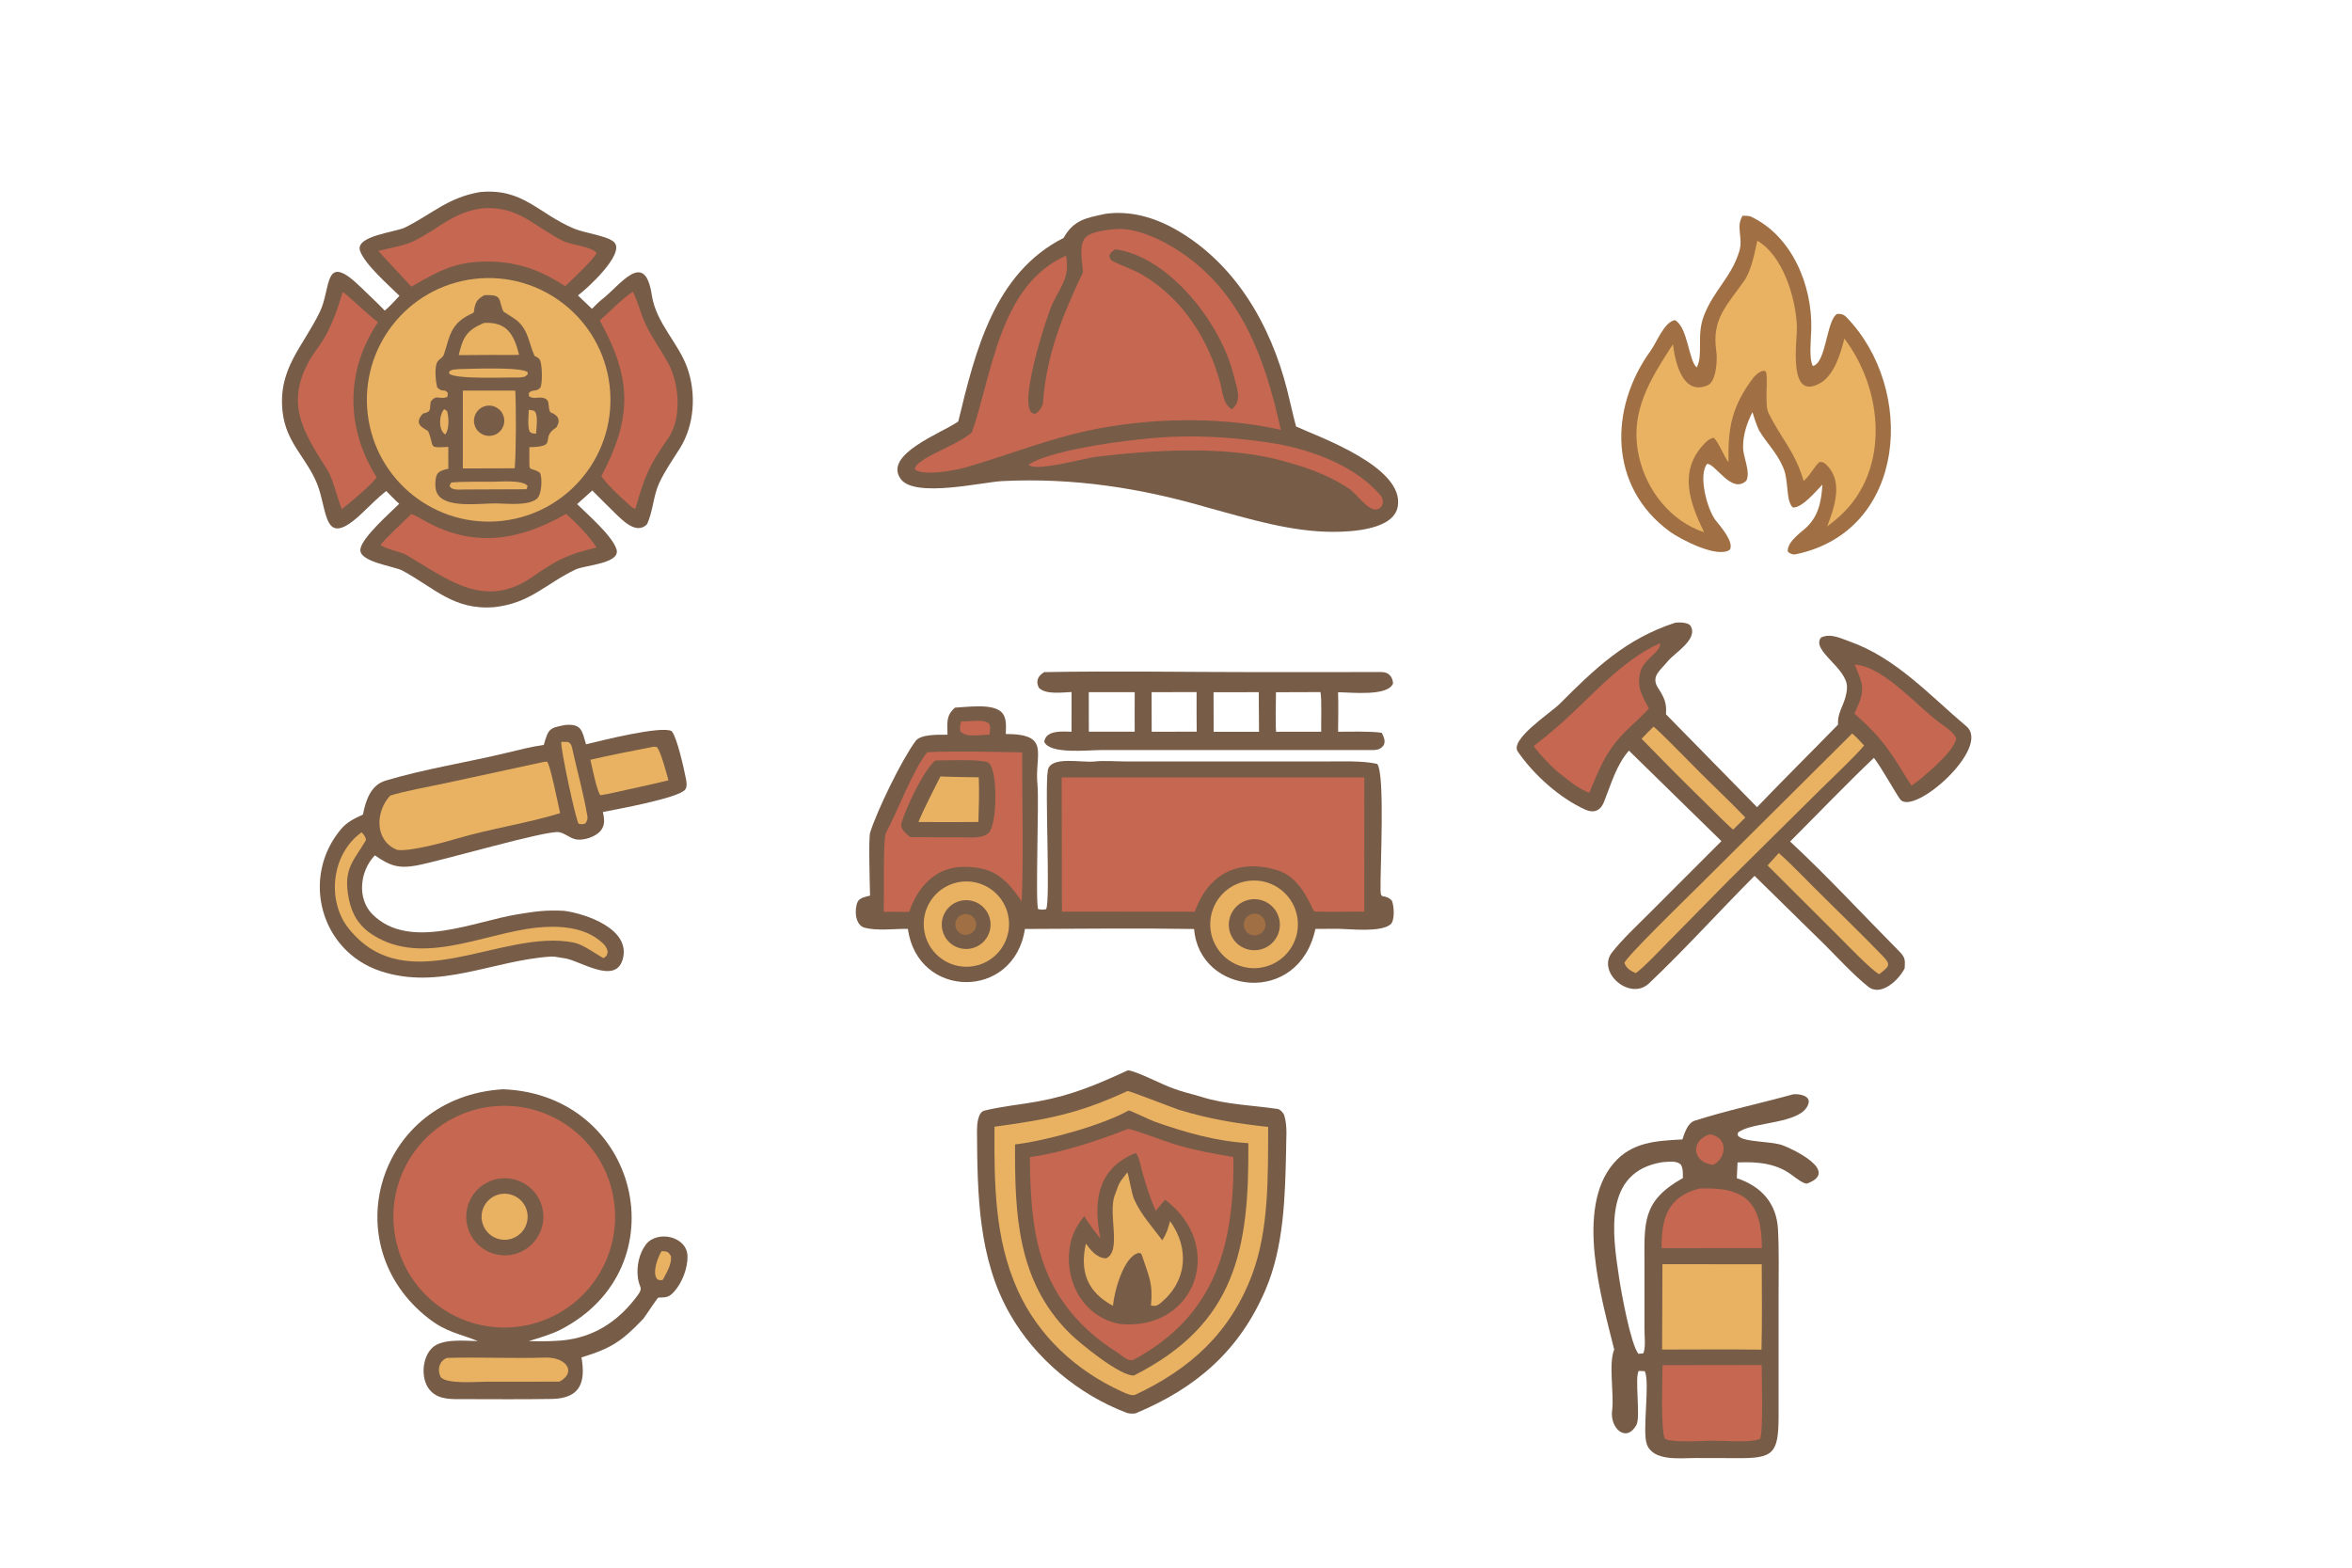 <?xml version="1.0" encoding="UTF-8" standalone="no"?>
<svg
   width="1536"
   height="1024"
   viewBox="0 0 1536 1024"
   version="1.1"
   id="svg61"
   sodipodi:docname="27243cd2-5c65-4c1d-ab27-438d28283d3b.svg"
   inkscape:version="1.3 (0e150ed6c4, 2023-07-21)"
   xmlns:inkscape="http://www.inkscape.org/namespaces/inkscape"
   xmlns:sodipodi="http://sodipodi.sourceforge.net/DTD/sodipodi-0.dtd"
   xmlns="http://www.w3.org/2000/svg"
   xmlns:svg="http://www.w3.org/2000/svg">
  <defs
     id="defs61">
    <filter
       style="color-interpolation-filters:sRGB"
       id="filter73"
       inkscape:label="filter1" />
    <filter id="filter104">
      <feTurbulence
         type="turbulence"
         baseFrequency="0.8"
         numOctaves="4"
         seed="258"
         result="turbulence"
         id="feTurbulence103" />
    </filter>
  </defs>
  <sodipodi:namedview
     id="namedview61"
     pagecolor="#ffffff"
     bordercolor="#000000"
     borderopacity="0.25"
     inkscape:showpageshadow="2"
     inkscape:pageopacity="0.0"
     inkscape:pagecheckerboard="0"
     inkscape:deskcolor="#d1d1d1"
     inkscape:zoom="1.7942643"
     inkscape:cx="1168.7242"
     inkscape:cy="300.68034"
     inkscape:window-width="1920"
     inkscape:window-height="1009"
     inkscape:window-x="1912"
     inkscape:window-y="-8"
     inkscape:window-maximized="1"
     inkscape:current-layer="svg61" />
  <g
     id="g61">
    <path
       fill="#775C47"
       d="M313.245 125.481C341.66 122.698 351.065 139.302 374.901 149.336C381.965 152.309 397.449 154.115 401.276 158.419C408.113 166.107 382.988 188.928 377.438 192.982L386.598 201.712C388.624 199.688 391.027 197.172 393.301 195.414C405.13 186.271 421.075 162.535 425.65 192.652C428.485 211.318 443.048 223.682 448.992 240.716C454.789 257.333 453.46 277.803 444.034 292.782C439.243 300.441 434.19 307.51 430.424 315.712C426.539 324.172 426.456 334.331 422.461 342.538C415.594 349.338 406.648 339.989 401.719 335.225C396.69 330.364 391.752 325.349 386.81 320.396L376.884 329.283C383.958 336.252 399.61 349.78 402.562 358.623C405.751 368.178 381.978 369.085 375.951 371.965C355.961 381.518 346.466 393.92 322.865 396.584C296.371 398.759 283.769 384.057 262.794 372.691C257.476 369.809 234.16 367.096 235.37 358.655C236.467 351.006 254.731 335.012 260.704 329.081C258.154 326.862 254.692 323.187 252.215 320.716C247.266 324.596 241.515 330.325 237.068 334.602C210.555 360.097 214.322 333.685 207.01 315.828C200.039 298.803 186.741 289.189 184.539 268.906C181.468 240.621 197.827 226.637 208.919 203.625C216.509 187.954 211.01 163.51 235.946 187.897C240.92 192.761 246.365 197.78 251.284 202.894C254.642 200.078 257.857 196.458 260.881 193.238C253.807 186.24 238.237 172.706 235.15 163.87C231.701 153.999 258.32 151.715 264.542 148.591C282.748 139.45 292.292 129.177 313.245 125.481Z"
       id="path1" />
    <path
       fill="#E9B262"
       d="M309.343 182.23C353.108 176.803 392.93 208.034 398.104 251.84C403.278 295.646 371.826 335.298 328.002 340.221C284.532 345.104 245.281 313.955 240.149 270.504C235.017 227.052 265.932 187.613 309.343 182.23Z"
       id="path2" />
    <path
       fill="#775C47"
       d="M316.298 192.813C328.933 192.248 325.092 195.935 328.812 203.564C328.868 203.678 335.977 207.973 337.548 209.302C345.249 215.818 345.2 223.852 349.049 232.379C349.295 232.915 351.966 233.295 352.804 235.618C354.109 239.238 354.312 249.747 352.989 253.053C350.122 256.359 348.04 253.918 345.341 256.723L345.447 258.832C348.343 260.858 351.504 259.188 354.596 259.867C359.975 261.05 357.223 265.455 359.407 269.307C364.243 271.052 366.482 274.176 363.352 279.169C351.88 286.381 365.478 291.687 345.713 292.104C345.716 296.008 345.656 300.419 345.748 304.307C345.823 307.489 348.925 305.826 352.708 308.949C354.291 312.527 353.829 323.26 350.49 325.894C344.614 330.53 331.515 328.887 324.188 328.838C313.847 328.61 290.092 332.533 285.259 321.802C283.93 318.85 284.026 313.124 285.294 310.139C286.435 307.451 290.294 306.819 292.805 306.146C292.715 301.469 292.789 296.598 292.792 291.903C278.949 292.653 284.081 292.307 279.73 281.934C278.985 280.159 268.73 278.114 276.183 270.177C282.05 268.72 280.295 268.1 281.305 262.292C285.269 257.191 286.805 261.341 292.16 259.259L292.478 256.757C290.104 253.402 289.512 256.86 285.538 253.114C284.539 249.371 283.357 239.012 286.055 235.732C287.061 234.577 289.223 233.356 289.757 231.894C292.094 225.492 293.004 218.338 297.284 212.826C300.616 208.536 304.644 206.545 309.365 204.155C310.355 197.753 310.834 195.949 316.298 192.813Z"
       id="path3" />
    <path
       fill="#E9B262"
       d="M302.269 255.149L336.524 255.161C337.09 266.186 337.098 295.266 336.142 305.887L302.251 305.991L302.269 255.149Z"
       id="path4" />
    <path
       fill="#775C47"
       d="M316.579 265.35C321.848 263.768 327.395 266.788 328.927 272.073C330.458 277.358 327.385 282.877 322.088 284.359C316.861 285.82 311.432 282.797 309.922 277.583C308.411 272.369 311.381 266.911 316.579 265.35Z"
       id="path5" />
    <path
       fill="#E9B262"
       d="M316.012 210.93C331.165 210.085 335.644 218.491 338.993 231.755C333.854 232.018 326.841 231.83 321.563 231.839L299.561 231.976C302.366 220.137 304.738 215.764 316.012 210.93Z"
       id="path6" />
    <path
       fill="#E9B262"
       d="M299.406 241.107L299.705 241.098C307.334 240.956 340.867 239.494 344.657 243.179L344.506 244.703C342.381 246.582 342.267 246.096 339.173 246.573C331.516 246.362 297.013 247.998 293.243 243.969L293.471 242.584C295.484 241.1 296.612 241.435 299.406 241.107Z"
       id="path7" />
    <path
       fill="#E9B262"
       d="M294.696 315.188C303.68 314.375 313.69 314.796 322.801 314.643C328.117 314.553 341.415 313.472 344.585 317.399L343.879 319.574C330.367 319.649 316.85 319.74 303.338 319.738C300.07 319.737 294.913 320.516 293.55 317.336L294.696 315.188Z"
       id="path8" />
    <path
       fill="#E9B262"
       d="M345.325 267.727C346.779 267.946 348.56 267.891 349.306 268.775C351.529 271.406 350.327 279.788 350.073 283.288C347.245 282.947 347.762 283.423 345.839 281.9C344.463 278.042 345.198 272.105 345.325 267.727Z"
       id="path9" />
    <path
       fill="#E9B262"
       d="M290.111 267.258L291.972 268.509C293.169 272.643 293.51 280.389 290.767 283.791C286.145 280.91 286.683 270.959 290.111 267.258Z"
       id="path10" />
    <path
       fill="#C66751"
       d="M223.798 190.785C226.129 191.679 241.495 206.823 246.861 210.456C225.477 242.161 225.696 279.762 246.016 311.843C241.258 317.676 234.189 323.424 228.423 328.349L223.261 332.61C220.734 326.562 216.989 312.036 214.31 307.793C198.457 282.686 185.606 264.047 202.525 234.67C205.169 230.078 209.182 225.375 211.999 220.421C217.41 210.905 220.595 201.26 223.798 190.785Z"
       id="path11" />
    <path
       fill="#C66751"
       d="M413.308 190.558C414.326 191.607 418.646 204.377 419.622 206.997C423.456 217.282 429.257 224.72 434.667 234.263C443.421 247.457 446.034 272.43 436.399 286.197C423.993 303.925 421.013 310.922 414.989 332.228C412.953 332.162 411.904 330.586 409.995 328.94C404.661 324.048 396.661 316.915 392.758 311.002C412.89 272.68 412.815 247.551 391.681 209.294C398.706 203.245 405.672 195.56 413.308 190.558Z"
       id="path12" />
    <path
       fill="#C66751"
       d="M315.278 136.034C339.034 134.537 348.388 147.767 367.84 157.456C372.837 159.945 386.818 161.146 389.619 165.291C387.57 169.684 373.396 182.797 369.11 186.968C354.877 177.587 342.01 172.452 324.938 171.031C299.873 169.721 289.364 175.347 268.645 187.222L247.035 163.909C254.658 161.925 264.193 160.613 271.13 157.051C287.137 148.833 296.667 138.276 315.278 136.034Z"
       id="path13" />
    <path
       fill="#C66751"
       d="M268.612 335.717C270.624 336.289 275.871 339.336 277.921 340.479C309.9 358.308 339.784 352.813 369.716 335.653C376.106 341.321 385.098 350.423 389.566 357.638C379.277 360.197 374.496 361.377 365.016 365.943C360.146 368.565 353.409 372.734 349.398 375.668C317.334 399.118 293.178 378.904 265.416 362.492C261.856 360.387 250.215 358.315 248.595 355.819C250.326 353.111 265.399 338.906 268.612 335.717Z"
       id="path14" />
  </g>
  <g
     id="g65">
    <path
       fill="#775C47"
       d="M623.694 462.217C631.612 461.895 647.792 459.351 653.879 465.019C657.647 468.527 656.961 474.614 656.85 479.438C686.718 479.47 675.367 492.66 677.551 512.736C678.615 522.511 676.058 590.935 678.006 593.861C680.455 594.203 680.831 594.369 683.182 593.839C686.117 588.669 682.209 514.398 684.313 503.124C686.111 493.491 706.629 498.398 714.995 497.39C720.543 496.721 729.671 497.385 735.516 497.384L818.855 497.373L864.3 497.392C874.893 497.4 889.485 496.732 899.351 498.951C904.691 505.024 901.252 569.256 901.575 581.53C901.749 588.12 903.817 583.312 908.921 588.182C910.519 591.687 910.971 601.423 908.118 603.786C901.62 609.169 882.204 606.814 874.181 606.686L859.035 606.751C848.17 657.544 783.093 649.626 779.838 606.813C743.599 606.221 705.632 606.656 669.33 606.794C662.314 653.495 599.126 652.683 592.921 606.733C584.277 606.585 572.488 608.23 564.409 605.893C558.32 604.132 557.853 593.811 560.13 589.005C561.39 586.344 565.567 585.666 568.191 585.034C568.11 580.151 567.077 547.468 568.268 543.749C572.943 529.162 588.426 497.06 597.908 484.048C601.311 479.378 613.362 479.945 618.768 479.906C618.701 472.447 617.56 467.504 623.694 462.217Z"
       id="path15" />
    <path
       fill="#C66751"
       d="M693.332 507.832L890.991 507.811L890.96 595.465C880.692 595.592 870.338 595.529 860.063 595.537C859.245 595.575 858.123 595.362 857.759 594.582C852.5 583.513 846.444 572.086 833.753 568.298C808.157 560.657 788.807 571.358 780.27 595.54L693.497 595.458L693.332 507.832Z"
       id="path16" />
    <path
       fill="#C66751"
       d="M605.528 491.34C622.551 490.444 650.077 491.109 667.535 491.446C667.45 522.398 668.521 558.253 667.239 588.76C656.892 573.851 649.464 566.585 630.436 566.2C611.217 565.914 599.67 578.782 593.728 595.652L577.115 595.577C577.492 587.955 576.51 547.834 578.594 543.971C585.945 530.353 596.381 502.657 605.528 491.34Z"
       id="path17" />
    <path
       fill="#775C47"
       d="M610.896 496.749C619.03 496.673 640.396 495.812 645.212 498.012C651.655 500.954 651.613 538.936 645.443 544.241C641.169 547.916 633.324 546.964 628.687 546.907L594.587 546.858C591.888 544.696 587.56 541.413 588.707 537.607C591.782 527.4 603.071 503.057 610.896 496.749Z"
       id="path18" />
    <path
       fill="#E9B262"
       d="M614.138 507.169C622.208 507.56 631.058 507.569 639.192 507.741C639.6 517.249 639.229 527.356 638.965 536.904L625.875 536.981L599.797 536.958C602.758 529.465 610.365 514.672 614.138 507.169Z"
       id="path19" />
    <path
       fill="#E9B262"
       d="M816.192 575.277C831.797 573.748 845.727 585.059 847.439 600.648C849.152 616.238 838.008 630.304 822.444 632.2C812.212 633.446 802.099 629.094 795.969 620.805C789.838 612.516 788.636 601.571 792.822 592.149C797.007 582.726 805.933 576.282 816.192 575.277Z"
       id="path20" />
    <path
       fill="#775C47"
       d="M815.517 587.733C824.362 585.756 833.166 591.206 835.344 600.005C837.522 608.805 832.277 617.734 823.532 620.114C817.694 621.702 811.454 620.004 807.225 615.676C802.996 611.349 801.442 605.069 803.163 599.268C804.885 593.466 809.612 589.052 815.517 587.733Z"
       id="path21" />
    <path
       fill="#A07044"
       d="M815.97 597.652C818.234 596.43 820.983 596.53 823.153 597.912C825.323 599.295 826.574 601.744 826.424 604.314C826.273 606.883 824.744 609.169 822.428 610.289C818.955 611.968 814.777 610.565 813.021 607.129C811.266 603.694 812.575 599.484 815.97 597.652Z"
       id="path22" />
    <path
       fill="#E9B262"
       d="M625.365 576.34C640.511 573.145 655.357 582.913 658.422 598.09C661.487 613.267 651.594 628.032 636.395 630.968C621.379 633.868 606.833 624.118 603.805 609.124C600.777 594.129 610.4 579.496 625.365 576.34Z"
       id="path23" />
    <path
       fill="#775C47"
       d="M626.772 588.547C635.212 586.247 643.928 591.18 646.303 599.601C648.678 608.022 643.824 616.784 635.427 619.235C626.922 621.717 618.026 616.787 615.621 608.258C613.216 599.73 618.225 590.876 626.772 588.547Z"
       id="path24" />
    <path
       fill="#A07044"
       d="M627.884 597.625C631.336 596.06 635.402 597.61 636.936 601.076C638.47 604.543 636.884 608.596 633.404 610.099C629.969 611.584 625.979 610.021 624.464 606.598C622.949 603.175 624.475 599.171 627.884 597.625Z"
       id="path25" />
    <path
       fill="#C66751"
       d="M627.684 471.241C633.786 471.368 641.864 469.516 645.876 472.575C647.132 474.97 646.526 477.101 646.205 479.899C640.322 479.809 630.962 482.117 627.107 477.642C626.746 474.795 627.039 473.98 627.684 471.241Z"
       id="path26" />
    <path
       fill="#775C47"
       d="M681.966 439.024C727.018 438.165 775.023 439.017 820.285 439.021L876.123 439.02C884.815 439.017 893.509 438.871 902.198 438.969C906.857 439.021 909.305 441.787 909.762 446.297C906.7 455.031 882.509 452.242 873.833 452.165C874.132 460.397 873.897 469.656 873.86 477.967C881.379 477.962 895.591 477.526 902.371 478.673C904.391 482.481 905.68 486.335 901.185 488.988C899.842 489.781 897.779 489.941 896.239 489.941C856.488 489.951 816.737 489.94 776.986 489.932L719.096 489.931C710.517 489.934 685.499 492.845 681.951 484.524C683.066 476.692 693.998 477.836 699.773 477.955L699.795 452.022C693.638 452.26 682.831 453.875 678.41 449.205C676.179 444.705 677.991 441.371 681.966 439.024ZM711.086 477.938L741.02 477.94C741.022 469.375 740.944 460.687 741.053 452.134L711.039 452.128L711.086 477.938ZM781.511 477.912C781.484 469.34 781.367 460.619 781.448 452.061L752.068 452.126L752.124 477.976L781.511 477.912ZM792.604 478.013L822.21 478.002L822.054 452.129L792.517 452.161L792.604 478.013ZM862.353 452.069L833.293 452.164C833.283 457.196 832.87 473.887 833.376 477.985L862.822 477.968C862.69 472.117 863.279 456.659 862.353 452.069Z"
       id="path61" />
  </g>
  <g
     id="g62">
    <path
       fill="#775C47"
       d="M721.734 139.696C737.905 137.334 754.063 142.044 767.952 149.973C806.812 172.16 829.827 212.301 840.583 254.684C842.587 262.582 844.269 270.675 846.423 278.589C860.477 285.142 917.516 304.891 912.811 330.934C910.13 345.779 883.767 347.393 870.549 347.397C843.252 347.406 816.013 338.996 789.433 331.754C744.972 318.742 701.132 311.922 654.463 314.243C641.662 314.88 597.504 325.408 588.279 312.934C576.454 296.947 615.173 282.719 625.168 275.71L625.819 275.246C636.917 229.457 649.199 178.454 694.579 155.408C701.234 143.566 709.275 142.417 721.734 139.696Z"
       id="path27" />
    <path
       fill="#C66751"
       d="M728.775 149.606C741.893 148.808 757.28 155.943 768.226 162.857C810.611 189.629 826.143 234.201 836.476 280.81C794.151 271.05 741.715 272.942 699.707 283.852C676.614 289.849 654.498 298.326 631.685 305.009C623.951 307.275 604.663 310.903 597.843 307.018L597.494 305.551C598.914 302.815 601.544 301.415 604.153 299.58C613.247 294.126 628.638 288.215 634.795 282.262C648.027 244.159 652.691 186.109 696.198 167.025C698.581 181.068 693.525 185.783 687.392 198.223C683.987 205.131 662.147 271.566 676.232 270.224C678.378 268.902 680.939 265.536 681.121 263.081C683.468 231.377 693.689 206.581 707.251 177.794C704.989 156.155 704.035 151.946 728.775 149.606Z"
       id="path28" />
    <path
       fill="#775C47"
       d="M728.486 162.809C764.267 168.017 797.801 212.071 805.767 245.56C807.59 253.22 811.593 261.499 804.46 267.389C798.534 263.614 798.633 256.478 796.78 249.714C789.023 221.399 772.408 195.475 746.973 180.063C740.352 176.05 733.984 174.206 727.146 170.852C725.135 169.843 724.88 168.837 724.448 167.049C725.479 164.533 726.091 164.402 728.486 162.809Z"
       id="path29" />
    <path
       fill="#C66751"
       d="M763.327 285.402C786.982 284.26 811.727 286.106 835.916 290.272C859.725 295.106 885.226 304.74 901.533 323.474C903.865 326.215 903.702 330.358 900.483 332.237C894.546 335.702 886.485 322.871 881.089 319.268C866.058 309.231 850.689 304.448 833.409 299.922C797.883 291.167 751.966 294.04 715.77 298.391C708.441 299.273 675.591 308.52 671.755 303.505C687.683 292.93 744.302 286.222 763.327 285.402Z"
       id="path30" />
  </g>
  <g
     id="g68">
    <path
       fill="#775C47"
       d="M736.577 699.116C742.179 699.569 759.193 708.583 765.989 710.862C772.246 713.309 778.324 714.525 784.774 716.526C801.109 721.593 817.784 721.915 834.341 724.352C835.953 724.589 838.161 726.848 838.688 728.531C841.038 736.038 839.777 744.579 839.894 752.358C839.23 782.269 838.406 814.476 826.47 842.442C809.399 882.441 780.846 906.887 741.494 923.215C739.742 923.466 737.397 923.43 735.731 922.813C704.55 911.052 676.096 887.439 659.599 858.42C638.678 822.058 638.297 779.345 638.036 738.618C638.012 734.795 638.507 726.535 642.847 725.456C654.421 722.577 666.361 721.575 678.367 719.353C700.136 715.325 716.459 708.4 736.577 699.116Z"
       id="path31" />
    <path
       fill="#E9B262"
       d="M736.292 712.655C737.594 712.396 766.007 723.689 769.907 724.893C789.136 730.828 808.224 734.016 828.185 736.073C828.043 767.64 828.889 802.9 817.651 832.723C803.331 870.723 777.122 894.333 741.21 911.134C738.738 911.871 734.941 910.005 732.554 908.916C702.793 895.334 678.22 872.812 664.656 842.816C649.34 808.946 649.282 772.401 649.467 735.965C683.518 731.292 703.996 727.642 736.292 712.655Z"
       id="path32" />
    <path
       fill="#775C47"
       d="M737.145 725.334C738.731 725.554 750.914 731.566 754.149 732.701C774.101 739.696 794.013 745.45 815.226 746.714C815.859 815.75 807.148 864.827 740.516 898.467C731.695 899.074 704.881 877.236 698.153 870.484C664.233 836.445 662.701 792.849 662.879 747.517C682.448 745.37 719.821 735.022 737.145 725.334Z"
       id="path33" />
    <path
       fill="#C66751"
       d="M736.702 737.397C740.592 737.713 761.369 745.767 767.28 747.497C781.001 751.512 791.426 753.382 805.482 755.756C806.154 812.874 794.009 859.152 740.579 888.04C737.077 889.917 733.006 885.574 730.07 883.706C715.684 874.551 704.186 864.541 694.29 850.416C674.617 822.336 672.978 789.128 672.539 755.823C693.484 752.981 717.031 745.021 736.702 737.397Z"
       id="path34" />
    <path
       fill="#775C47"
       d="M741.642 753.099C743.682 754.781 744.867 761.325 745.673 764.283C748.187 773.51 750.89 782.248 754.834 790.968C756.755 788.403 758.807 786.074 760.897 783.648C800.804 813.746 780.872 869.208 731.832 864.875C708.56 860.894 695.524 838.56 698.432 816.033C699.657 806.544 702.597 801.73 708.024 794.331C711.772 800.045 714.289 803.781 718.627 809.037C713.937 785.377 716.229 763.38 741.642 753.099Z"
       id="path35" />
    <path
       fill="#E9B262"
       d="M736.204 765.817C737.085 767.203 738.935 779.512 740.674 783.398C745.197 793.506 752.425 801.235 759.052 810.147C762.049 805.317 762.592 803.127 764.135 797.624C776.825 815.355 775.455 836.665 757.989 851.113C755.701 853.005 754.395 853.218 751.671 852.804C753.078 837.766 750.184 833.588 745.531 819.363C744.767 818.415 745.184 818.842 743.755 818.386C733.826 820.378 727.662 843.68 726.82 852.941C709.877 843.814 705.127 830.477 709.146 812.338C712.361 816.713 716.415 821.806 722.322 821.937C732.737 817.313 723.415 792.687 727.989 780.801C731.215 772.417 729.739 774.019 736.204 765.817Z"
       id="path36" />
  </g>
  <g
     id="g67">
    <path
       fill="#775C47"
       d="M328.56 711.497C417.495 714.95 444.849 828.054 365.996 868.561C359.897 871.694 351.897 873.937 345.333 876.005C353.715 876.173 363.23 876.306 371.543 875.002C390.573 872.017 405.379 861.264 416.517 845.955C420.297 840.76 417.505 841.435 416.607 834.842C415.545 827.561 417.304 818.719 421.872 812.805C429.304 803.389 448.56 807.448 448.967 820.401C449.213 828.244 445.497 837.795 440.284 843.66C436.754 847.629 434.853 847.43 429.913 847.578C428.684 848.578 422.244 858.634 420.178 861.355C405.983 876.25 399.096 880.753 379.755 886.635C382.416 902.33 379.518 913.211 360.856 913.775C341.6 914.091 322.29 913.944 303.028 913.904C295.778 913.889 287.479 914.461 281.9 909.22C274.422 902.352 275.179 887.047 282.323 880.331C288.828 874.215 303.5 875.846 312.075 875.97C299.764 871.023 291.424 870.126 280.066 861.33C217.78 813.101 246.768 716.33 328.56 711.497Z"
       id="path37" />
    <path
       fill="#C66751"
       d="M319.018 723.045C358.493 717.38 395.115 744.713 400.924 784.176C406.733 823.64 379.541 860.371 340.109 866.326C300.471 872.312 263.516 844.941 257.677 805.272C251.838 765.603 279.338 728.74 319.018 723.045Z"
       id="path38" />
    <path
       fill="#775C47"
       d="M324.997 770.054C338.541 767.494 351.625 776.305 354.349 789.821C357.073 803.336 348.424 816.53 334.945 819.419C326.08 821.319 316.877 818.303 310.854 811.524C304.831 804.746 302.917 795.251 305.844 786.667C308.772 778.083 316.088 771.737 324.997 770.054Z"
       id="path39" />
    <path
       fill="#E9B262"
       d="M325.431 780.298C333.459 778.016 341.81 782.708 344.037 790.753C346.265 798.798 341.519 807.12 333.461 809.294C325.479 811.449 317.254 806.755 315.047 798.785C312.84 790.816 317.478 782.558 325.431 780.298Z"
       id="path40" />
    <path
       fill="#E9B262"
       d="M291.824 886.98C313.048 886.392 334.726 887.406 355.886 886.774C370.364 886.342 376.56 896.647 365.289 902.482L316.885 902.525C311.59 902.534 289.939 904.358 287.549 898.987C285.611 894.631 286.637 889.146 291.824 886.98Z"
       id="path41" />
    <path
       fill="#E9B262"
       d="M432.051 817.231C435.756 817.378 436.429 817.475 438.202 820.612C438.714 825.923 435.375 831.061 432.929 835.906C430.99 836.493 431.602 836.316 429.36 835.744C425.595 831.666 429.534 821.317 432.051 817.231Z"
       id="path42" />
  </g>
  <g
     id="g64">
    <path
       fill="#775C47"
       d="M1094.11 406.721C1096.68 406.391 1102.59 406.532 1104 408.761C1109.31 417.554 1093.55 426.485 1089.26 431.814C1084.47 437.755 1078 441.698 1082.66 449.091C1086.81 455.661 1088.54 458.868 1087.99 466.568L1147.47 527.23C1164.63 509.305 1182.95 491.19 1200.35 473.324C1200.35 472.801 1200.34 472.277 1200.33 471.754L1200.36 470.976C1200.58 463.706 1205.87 458.487 1206.2 449.17C1206.67 436.441 1182.62 424.955 1189.2 416.488C1195.1 413.501 1201.6 416.686 1207.81 418.968C1238.22 429.649 1260.46 454.453 1284.11 474.357C1300.83 488.428 1249.22 533.83 1240.79 521.938C1237.63 517.491 1228.75 501.459 1223.79 495.013C1205.75 512.127 1186.84 531.892 1169.05 549.663C1193.33 572.231 1216.41 597.287 1239.78 620.851C1244.19 625.302 1244.21 626.539 1243.88 632.434C1240.24 639.905 1228.48 651.267 1220 644.454C1210.31 636.681 1200.72 626.139 1191.82 617.251L1145.82 572.104C1122.68 595.288 1100.73 619.739 1076.96 642.278C1064.49 654.105 1042.72 635.087 1052.65 622.252C1059.38 613.559 1069.4 604.296 1077.24 596.396L1124.19 549.412L1063.79 490.298C1055.72 499.559 1052.43 511.305 1048.03 522.449C1046.02 528.564 1041.98 531.888 1035.11 528.752C1018.36 521.15 1001.56 505.955 991.203 490.924C985.767 483.035 1012.79 465.532 1018.45 459.864C1041.8 436.477 1061.83 417.214 1094.11 406.721Z"
       id="path43" />
    <path
       fill="#C66751"
       d="M1084.1 420.135C1085.11 425.507 1073.34 430.564 1071.24 438.923C1068.71 448.947 1072.35 454.259 1076.83 462.83C1073.03 467.066 1066.53 472.854 1062.23 477.098C1048.89 490.257 1044.83 501.301 1037.87 517.878C1031.29 515.216 1025.83 511.115 1020.4 506.58C1015.72 503.679 1004.92 492.149 1001.6 487.353C1007.25 482.975 1012.82 478.386 1018.2 473.68C1039 455.508 1058.4 431.639 1084.1 420.135Z"
       id="path44" />
    <path
       fill="#C66751"
       d="M1211.22 434.093C1230.86 435.338 1253.24 463.07 1269.23 473.905C1271.73 475.601 1277.04 479.608 1277.54 482.575C1275.76 489.506 1267.31 496.984 1262.01 502.029C1256.64 506.755 1254.27 509.047 1248.3 513.223C1235.01 491.984 1230.68 483.468 1211.05 466.1C1217.96 451.122 1217.56 448.996 1211.22 434.093Z"
       id="path45" />
    <path
       fill="#E9B262"
       d="M1209.57 479.127C1211.84 480.854 1215.29 484.726 1217.39 486.947C1211.64 493.949 1195.82 508.806 1188.92 515.666L1129.02 574.995L1089.08 615.6C1083.8 620.949 1073.83 631.652 1068.26 635.673C1065.12 634.278 1061.94 632.49 1060.88 628.996C1061.54 625.362 1102.68 585.428 1109.27 578.857L1209.57 479.127Z"
       id="path46" />
    <path
       fill="#E9B262"
       d="M1161.65 557.206C1171.13 565.518 1181.79 577.1 1191.1 586.056C1203.82 598.725 1216.74 611.207 1229.22 624.109C1235.34 630.43 1233.78 631.16 1227.19 636.369C1221.8 633.335 1206.42 617.246 1201.15 612.009L1154.33 565.292L1161.65 557.206Z"
       id="path47" />
    <path
       fill="#E9B262"
       d="M1079.86 474.651C1082.79 476.762 1098.61 492.78 1102.03 496.319C1114.24 508.986 1127.77 521.386 1139.82 534L1131.87 541.88C1130.26 540.908 1119.53 530.107 1117.6 528.221C1102.23 513.215 1087.01 497.957 1072.06 482.536C1074.44 479.951 1077.34 477.167 1079.86 474.651Z"
       id="path48" />
  </g>
  <g
     id="g69"
     transform="translate(-11.314,28.284)">
    <path
       fill="#775c47"
       d="m 1182.44,686.491 c 3.83,-0.377 11.29,0.861 9.96,5.885 -3.71,14.025 -37.78,11.745 -46.15,19.251 l -0.06,1.746 c 3.48,4.678 21.26,3.499 29.33,6.446 6,2.196 37.61,16.868 16.11,24.91 -2.08,0.775 -8.15,-4.054 -10.57,-5.829 -10.18,-7.467 -22.51,-8.441 -35.01,-7.887 l -0.49,10.297 c 15.86,5.172 26.03,16.377 26.9,33.498 0.74,14.472 0.38,29.013 0.38,43.513 l 0.01,78.469 c -0.09,24.519 -3.25,27.643 -27.59,27.38 -8.92,-0.097 -18.59,-0.034 -27.57,-0.075 -9.67,0.067 -26.83,2.131 -30.89,-8.997 -3.13,-8.597 2.19,-40.277 -1.33,-47.733 l -3.86,-0.18 c -2.99,3.126 1.25,30.251 -1.6,35.322 -6.73,11.965 -17.44,2.061 -15.88,-9.512 1.44,-10.645 -2.5,-30.134 1.35,-39.828 -8.06,-32.668 -25.8,-91.976 -0.31,-121.663 11.91,-13.87 27.8,-14.617 44.85,-15.521 1.46,-4.265 3.43,-10.757 8.06,-12.24 20.98,-6.719 43.17,-11.378 64.36,-17.252 z m -101.16,169.525 3.13,-0.29 c 1.77,-3.233 0.85,-11.287 0.84,-15.727 v -42.032 c 0,-27.473 -1.85,-41.635 25.11,-56.76 -0.08,-3.11 0.23,-6.578 -1.56,-9.008 -3.12,-2.508 -7.82,-1.582 -11.97,-1.343 -38.66,6.29 -32.51,46.66 -28.1,75.776 1.46,9.586 7.44,42.839 12.55,49.384 z"
       id="path49" />
    <path
       fill="#e9b262"
       d="m 1096.98,797.47 64.86,0.044 c 0.06,18.503 0.3,37.325 -0.16,55.796 -21.31,-0.351 -43.53,-0.071 -64.91,-0.087 z"
       id="path50" />
    <path
       fill="#c66751"
       d="m 1097.06,863.424 64.76,-0.092 c -0.06,8.725 1.13,42.568 -1.04,48.269 -7.5,2.977 -25.21,0.814 -33.98,1.21 -4.92,0.223 -25.18,1.287 -28.4,-1.485 -2.52,-7.133 -1.46,-38.371 -1.34,-47.902 z"
       id="path51" />
    <path
       fill="#c66751"
       d="m 1121.08,748.065 c 30.02,-1.309 40.83,8.968 40.85,38.871 l -25.12,0.017 -40.36,0.027 c -0.19,-19.159 3.86,-33.657 24.63,-38.915 z"
       id="path52" />
    <path
       fill="#c66751"
       d="m 1127.95,712.622 c 12.17,1.986 11.06,15.376 2.23,19.959 -13.11,-1.119 -15.83,-15.63 -2.23,-19.959 z"
       id="path53" />
  </g>
  <g
     id="g63"
     style="filter:url(#filter104)">
    <path
       fill="#A07044"
       d="M1138.06 140.875C1139.06 140.876 1142.51 141.033 1143.3 141.4C1170.27 154.073 1183.51 186.164 1182.88 214.732C1182.72 221.836 1181.2 234.173 1183.94 239.102C1192.83 236.787 1192.67 209.099 1199.79 205.022C1202.18 204.972 1203.83 205.132 1205.84 207.2C1251.23 253.852 1245.73 346.827 1172.83 362.025C1170.74 362.46 1169.12 361.727 1167.53 360.315C1166.98 354.714 1174.4 349.009 1178.35 345.677C1187.51 337.962 1189.43 327.912 1190.14 316.527C1186.15 320.625 1176.72 332.081 1170.79 331.471C1166.05 326.904 1168.37 314.094 1164.48 305.26C1159.96 294.971 1154.57 290.636 1148.82 281.242C1146.87 277.02 1145.83 273.592 1144.43 269.197C1140.84 276.465 1138.37 283.646 1138.33 291.887C1138.3 298.797 1143.34 307.75 1140.5 313.96C1130.87 323.071 1120.4 302.826 1114.86 302.994C1108.89 310.153 1114.85 333.003 1120.63 340.141C1124.02 344.33 1132.35 353.958 1129.77 359.001C1121.8 365.083 1097.25 352.147 1090.57 347.287C1050.53 318.168 1050.67 266.806 1077.95 229.117C1081.9 223.665 1086.8 210.349 1093.79 209.082C1102.36 213.561 1102.78 236.16 1108.13 239.961C1112.47 231.237 1107.78 219.201 1112.7 206.388C1119.2 189.429 1130.52 181.41 1135.82 164.276C1138.64 155.124 1133.33 148.285 1138.06 140.875Z"
       id="path54" />
    <path
       fill="#E9B262"
       d="M1147.63 157.261C1164.38 166.928 1172.8 194.605 1173.49 213.35C1173.81 222.08 1167.03 262.849 1188.9 250.132C1197.82 244.948 1202.13 230.861 1204.46 221.163C1229.89 254.545 1234.36 306.65 1202.1 336.558C1199.23 339.217 1196.35 341.515 1193.25 343.872C1197.76 332.068 1203.76 315.47 1193.66 304.556C1191.8 302.537 1191.06 301.819 1188.41 301.689C1185.28 303.968 1182.78 309.657 1178.51 313.579L1177.9 314.138C1172.1 294.573 1163.47 287.018 1154.86 269.569C1152.23 264.262 1154.97 245.711 1153.11 242.558L1151.26 242.169C1148.25 243.19 1147.38 244.327 1145.17 246.51C1130.97 265.393 1128.38 279.176 1128.8 302.008C1125.56 297.532 1121.73 287.499 1119.03 285.968C1116.48 286.471 1114.68 288.095 1112.92 289.939C1095.75 307.987 1103.78 328.939 1112.9 347.681C1091 340.375 1075.31 320.388 1070.35 298.204C1063.85 269.052 1077.74 247.809 1092.54 224.875C1093.76 234.937 1098.3 258.934 1115.17 251.687C1120.92 249.216 1121.67 234.867 1120.86 229.476C1117.65 208.257 1127.94 199.365 1139.21 183.198C1143.58 176.882 1145.88 165.556 1147.63 157.261Z"
       id="path55" />
  </g>
  <g
     id="g66">
    <path
       fill="#775C47"
       d="M369.432 473.518C380.041 472.673 380.157 477.683 382.706 486.165C392.468 483.829 432.075 473.776 438.688 477.59C442.243 481.929 446.578 501.902 447.857 508.164C448.314 510.401 448.933 513.718 447.523 515.661C443.416 521.325 402.42 528.664 393.738 530.382C394.584 534.489 395.304 538.308 392.712 542.035C389.491 546.669 380.401 549.61 375.128 548.02C371.613 546.961 368.694 544.199 365.015 543.556C356.952 542.145 287.165 562.625 271.706 565.384C259.967 567.479 254.368 565.343 244.805 558.689C234.883 569.093 232.99 587.088 243.4 597.376C267.557 621.254 309.812 601.721 338.253 597.176C350.08 595.287 356.261 594.312 368.478 594.949C382.367 596.814 412.376 606.742 406.647 626.681C401.723 643.815 378.008 626.826 368.128 625.842C365.76 625.606 362.684 624.715 360.165 624.804C322.005 627.116 286.99 647.159 248.388 634.287C209.162 621.207 196.271 572.998 222.728 541.561C226.702 536.838 231.447 534.642 237.032 532.063C238.792 522.949 242.036 512.823 251.828 509.887C277.751 502.117 305.042 498.007 331.365 491.625C339.021 489.769 347.448 487.618 355.124 486.586C358.183 476.011 358.589 475.467 369.432 473.518Z"
       id="path56" />
    <path
       fill="#E9B262"
       d="M355.44 497.612L357.302 497.516C359.464 499.867 364.55 525.843 365.797 531.143C344.545 537.737 320.281 541.267 298.669 547.689C290.206 550.203 267.448 556.424 259.379 555.132C244.617 549.274 244.939 530.338 254.802 519.693C262.68 517.045 280.932 513.687 290.074 511.73L355.44 497.612Z"
       id="path57" />
    <path
       fill="#E9B262"
       d="M236.126 543.668C237.253 544.537 239.602 547.791 238.798 549.126C231.14 561.848 224.852 567.127 227.164 583.351C228.65 593.779 231.961 601.875 240.604 608.713C273.526 632.745 314.969 609.643 350.413 605.942C364.08 604.486 380.279 605.278 391.361 614.155C394.109 616.356 396.485 618.42 396.853 621.96C395.947 624.958 396.655 623.899 394.073 625.894C388.414 622.688 380.83 616.882 374.545 615.651C327.232 606.383 265.985 654.376 227.682 606.465C213.236 588.395 216.309 557.891 236.126 543.668Z"
       id="path58" />
    <path
       fill="#E9B262"
       d="M426.158 487.894C427.538 487.56 427.688 487.748 429.106 488.08C431.852 491.812 435.18 504.842 436.551 509.708C423.626 512.822 410.26 515.647 397.257 518.543C395.568 518.869 393.867 519.142 392.17 519.427C390.035 517.849 386.425 500.014 385.561 496.255C398.722 493.272 412.9 490.397 426.158 487.894Z"
       id="path59" />
    <path
       fill="#E9B262"
       d="M366.574 484.558L370.926 484.628C372.685 485.696 373.105 486.204 373.681 488.838C376.905 503.579 381.162 518.457 383.615 533.306C383.966 535.433 383.17 536.259 382.227 537.972C380.076 538.425 379.942 538.514 377.842 538.063C375.734 534.491 365.686 487.365 366.574 484.558Z"
       id="path60" />
  </g>
</svg>
